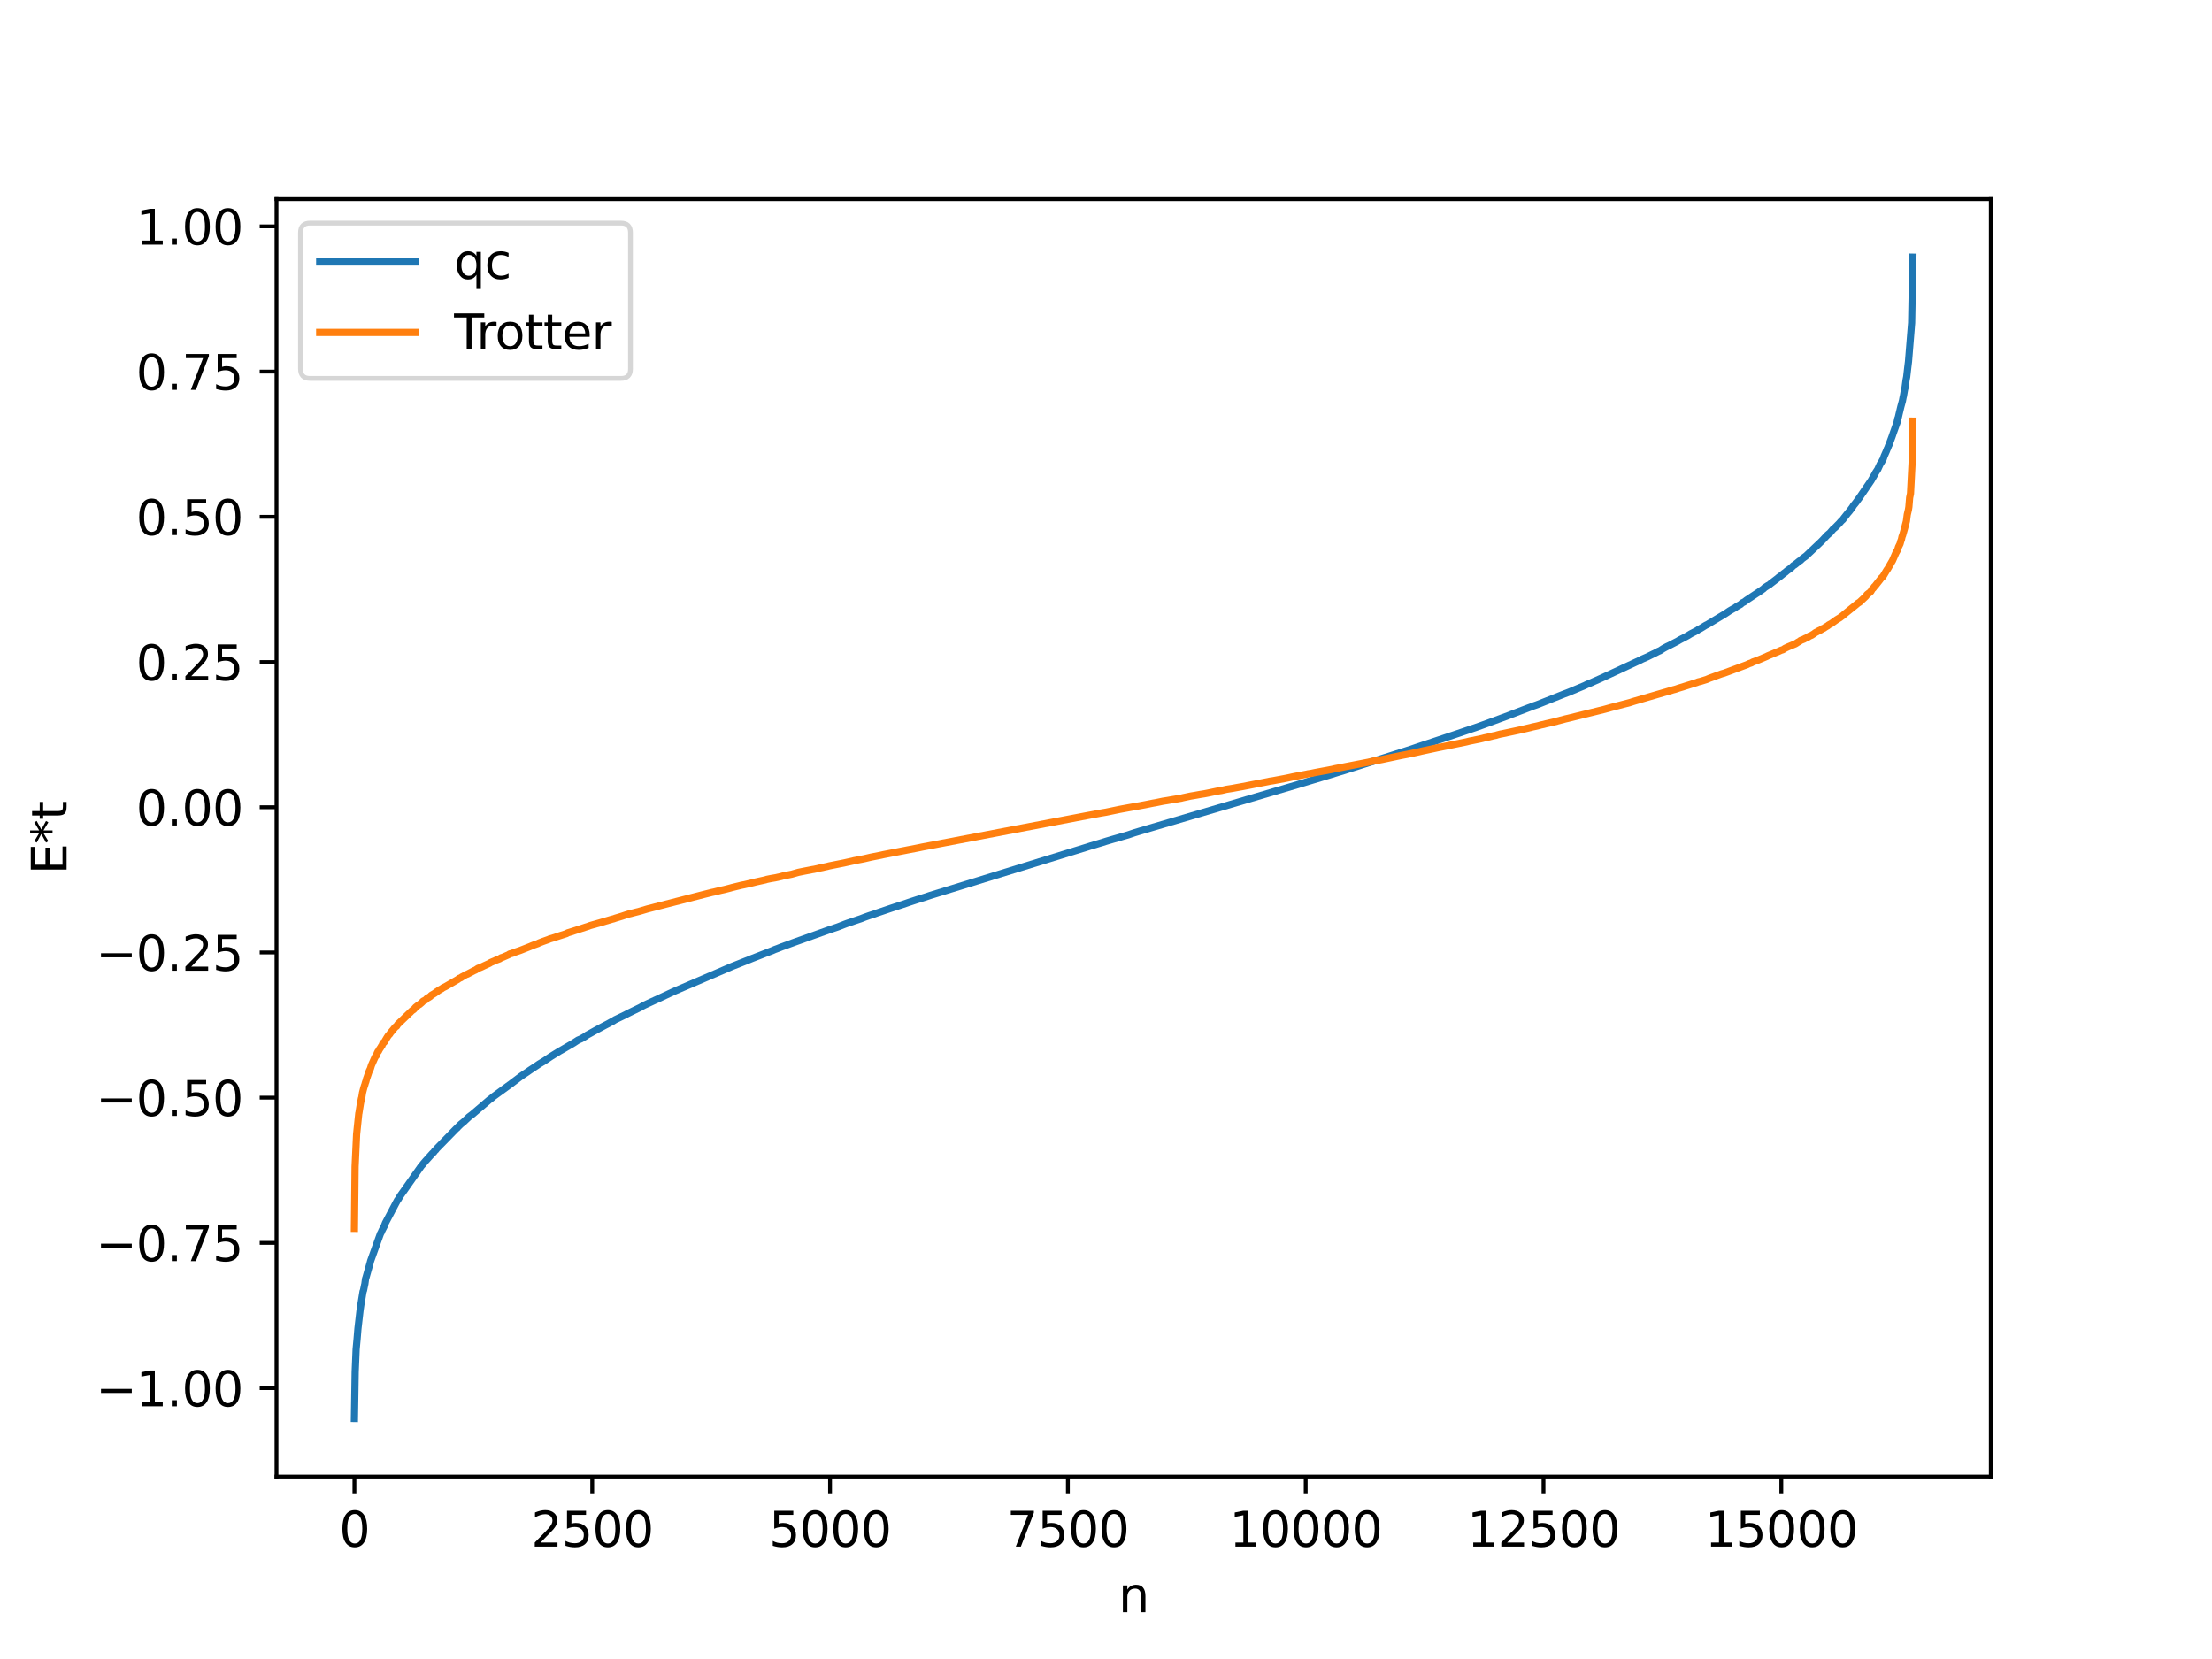 <?xml version="1.0" encoding="utf-8" standalone="no"?>
<!DOCTYPE svg PUBLIC "-//W3C//DTD SVG 1.1//EN"
  "http://www.w3.org/Graphics/SVG/1.1/DTD/svg11.dtd">
<svg xmlns:xlink="http://www.w3.org/1999/xlink" width="460.8pt" height="345.6pt" viewBox="0 0 460.8 345.6" xmlns="http://www.w3.org/2000/svg" version="1.1">
 <defs>
  <style type="text/css">*{stroke-linejoin: round; stroke-linecap: butt}</style>
 </defs>
 <g id="figure_1">
  <g id="patch_1">
   <path d="M 0 345.6 
L 460.8 345.6 
L 460.8 0 
L 0 0 
z
" style="fill: #ffffff"/>
  </g>
  <g id="axes_1">
   <g id="patch_2">
    <path d="M 57.6 307.584 
L 414.72 307.584 
L 414.72 41.472 
L 57.6 41.472 
z
" style="fill: #ffffff"/>
   </g>
   <g id="matplotlib.axis_1">
    <g id="xtick_1">
     <g id="line2d_1">
      <defs>
       <path id="m2e78c21d4d" d="M 0 0 
L 0 3.5 
" style="stroke: #000000; stroke-width: 0.8"/>
      </defs>
      <g>
       <use xlink:href="#m2e78c21d4d" x="73.833" y="307.584" style="stroke: #000000; stroke-width: 0.8"/>
      </g>
     </g>
     <g id="text_1">
      <!-- 0 -->
      <g transform="translate(70.651 322.182) scale(0.1 -0.1)">
       <defs>
        <path id="DejaVuSans-30" d="M 2034 4250 
Q 1547 4250 1301 3770 
Q 1056 3291 1056 2328 
Q 1056 1369 1301 889 
Q 1547 409 2034 409 
Q 2525 409 2770 889 
Q 3016 1369 3016 2328 
Q 3016 3291 2770 3770 
Q 2525 4250 2034 4250 
z
M 2034 4750 
Q 2819 4750 3233 4129 
Q 3647 3509 3647 2328 
Q 3647 1150 3233 529 
Q 2819 -91 2034 -91 
Q 1250 -91 836 529 
Q 422 1150 422 2328 
Q 422 3509 836 4129 
Q 1250 4750 2034 4750 
z
" transform="scale(0.016)"/>
       </defs>
       <use xlink:href="#DejaVuSans-30"/>
      </g>
     </g>
    </g>
    <g id="xtick_2">
     <g id="line2d_2">
      <g>
       <use xlink:href="#m2e78c21d4d" x="123.374" y="307.584" style="stroke: #000000; stroke-width: 0.8"/>
      </g>
     </g>
     <g id="text_2">
      <!-- 2500 -->
      <g transform="translate(110.649 322.182) scale(0.1 -0.1)">
       <defs>
        <path id="DejaVuSans-32" d="M 1228 531 
L 3431 531 
L 3431 0 
L 469 0 
L 469 531 
Q 828 903 1448 1529 
Q 2069 2156 2228 2338 
Q 2531 2678 2651 2914 
Q 2772 3150 2772 3378 
Q 2772 3750 2511 3984 
Q 2250 4219 1831 4219 
Q 1534 4219 1204 4116 
Q 875 4013 500 3803 
L 500 4441 
Q 881 4594 1212 4672 
Q 1544 4750 1819 4750 
Q 2544 4750 2975 4387 
Q 3406 4025 3406 3419 
Q 3406 3131 3298 2873 
Q 3191 2616 2906 2266 
Q 2828 2175 2409 1742 
Q 1991 1309 1228 531 
z
" transform="scale(0.016)"/>
        <path id="DejaVuSans-35" d="M 691 4666 
L 3169 4666 
L 3169 4134 
L 1269 4134 
L 1269 2991 
Q 1406 3038 1543 3061 
Q 1681 3084 1819 3084 
Q 2600 3084 3056 2656 
Q 3513 2228 3513 1497 
Q 3513 744 3044 326 
Q 2575 -91 1722 -91 
Q 1428 -91 1123 -41 
Q 819 9 494 109 
L 494 744 
Q 775 591 1075 516 
Q 1375 441 1709 441 
Q 2250 441 2565 725 
Q 2881 1009 2881 1497 
Q 2881 1984 2565 2268 
Q 2250 2553 1709 2553 
Q 1456 2553 1204 2497 
Q 953 2441 691 2322 
L 691 4666 
z
" transform="scale(0.016)"/>
       </defs>
       <use xlink:href="#DejaVuSans-32"/>
       <use xlink:href="#DejaVuSans-35" x="63.623"/>
       <use xlink:href="#DejaVuSans-30" x="127.246"/>
       <use xlink:href="#DejaVuSans-30" x="190.869"/>
      </g>
     </g>
    </g>
    <g id="xtick_3">
     <g id="line2d_3">
      <g>
       <use xlink:href="#m2e78c21d4d" x="172.915" y="307.584" style="stroke: #000000; stroke-width: 0.8"/>
      </g>
     </g>
     <g id="text_3">
      <!-- 5000 -->
      <g transform="translate(160.19 322.182) scale(0.1 -0.1)">
       <use xlink:href="#DejaVuSans-35"/>
       <use xlink:href="#DejaVuSans-30" x="63.623"/>
       <use xlink:href="#DejaVuSans-30" x="127.246"/>
       <use xlink:href="#DejaVuSans-30" x="190.869"/>
      </g>
     </g>
    </g>
    <g id="xtick_4">
     <g id="line2d_4">
      <g>
       <use xlink:href="#m2e78c21d4d" x="222.457" y="307.584" style="stroke: #000000; stroke-width: 0.8"/>
      </g>
     </g>
     <g id="text_4">
      <!-- 7500 -->
      <g transform="translate(209.732 322.182) scale(0.1 -0.1)">
       <defs>
        <path id="DejaVuSans-37" d="M 525 4666 
L 3525 4666 
L 3525 4397 
L 1831 0 
L 1172 0 
L 2766 4134 
L 525 4134 
L 525 4666 
z
" transform="scale(0.016)"/>
       </defs>
       <use xlink:href="#DejaVuSans-37"/>
       <use xlink:href="#DejaVuSans-35" x="63.623"/>
       <use xlink:href="#DejaVuSans-30" x="127.246"/>
       <use xlink:href="#DejaVuSans-30" x="190.869"/>
      </g>
     </g>
    </g>
    <g id="xtick_5">
     <g id="line2d_5">
      <g>
       <use xlink:href="#m2e78c21d4d" x="271.998" y="307.584" style="stroke: #000000; stroke-width: 0.8"/>
      </g>
     </g>
     <g id="text_5">
      <!-- 10000 -->
      <g transform="translate(256.092 322.182) scale(0.1 -0.1)">
       <defs>
        <path id="DejaVuSans-31" d="M 794 531 
L 1825 531 
L 1825 4091 
L 703 3866 
L 703 4441 
L 1819 4666 
L 2450 4666 
L 2450 531 
L 3481 531 
L 3481 0 
L 794 0 
L 794 531 
z
" transform="scale(0.016)"/>
       </defs>
       <use xlink:href="#DejaVuSans-31"/>
       <use xlink:href="#DejaVuSans-30" x="63.623"/>
       <use xlink:href="#DejaVuSans-30" x="127.246"/>
       <use xlink:href="#DejaVuSans-30" x="190.869"/>
       <use xlink:href="#DejaVuSans-30" x="254.492"/>
      </g>
     </g>
    </g>
    <g id="xtick_6">
     <g id="line2d_6">
      <g>
       <use xlink:href="#m2e78c21d4d" x="321.54" y="307.584" style="stroke: #000000; stroke-width: 0.8"/>
      </g>
     </g>
     <g id="text_6">
      <!-- 12500 -->
      <g transform="translate(305.633 322.182) scale(0.1 -0.1)">
       <use xlink:href="#DejaVuSans-31"/>
       <use xlink:href="#DejaVuSans-32" x="63.623"/>
       <use xlink:href="#DejaVuSans-35" x="127.246"/>
       <use xlink:href="#DejaVuSans-30" x="190.869"/>
       <use xlink:href="#DejaVuSans-30" x="254.492"/>
      </g>
     </g>
    </g>
    <g id="xtick_7">
     <g id="line2d_7">
      <g>
       <use xlink:href="#m2e78c21d4d" x="371.081" y="307.584" style="stroke: #000000; stroke-width: 0.8"/>
      </g>
     </g>
     <g id="text_7">
      <!-- 15000 -->
      <g transform="translate(355.175 322.182) scale(0.1 -0.1)">
       <use xlink:href="#DejaVuSans-31"/>
       <use xlink:href="#DejaVuSans-35" x="63.623"/>
       <use xlink:href="#DejaVuSans-30" x="127.246"/>
       <use xlink:href="#DejaVuSans-30" x="190.869"/>
       <use xlink:href="#DejaVuSans-30" x="254.492"/>
      </g>
     </g>
    </g>
    <g id="text_8">
     <!-- n -->
     <g transform="translate(232.991 335.861) scale(0.1 -0.1)">
      <defs>
       <path id="DejaVuSans-6e" d="M 3513 2113 
L 3513 0 
L 2938 0 
L 2938 2094 
Q 2938 2591 2744 2837 
Q 2550 3084 2163 3084 
Q 1697 3084 1428 2787 
Q 1159 2491 1159 1978 
L 1159 0 
L 581 0 
L 581 3500 
L 1159 3500 
L 1159 2956 
Q 1366 3272 1645 3428 
Q 1925 3584 2291 3584 
Q 2894 3584 3203 3211 
Q 3513 2838 3513 2113 
z
" transform="scale(0.016)"/>
      </defs>
      <use xlink:href="#DejaVuSans-6e"/>
     </g>
    </g>
   </g>
   <g id="matplotlib.axis_2">
    <g id="ytick_1">
     <g id="line2d_8">
      <defs>
       <path id="m9620759333" d="M 0 0 
L -3.5 0 
" style="stroke: #000000; stroke-width: 0.8"/>
      </defs>
      <g>
       <use xlink:href="#m9620759333" x="57.6" y="289.163" style="stroke: #000000; stroke-width: 0.8"/>
      </g>
     </g>
     <g id="text_9">
      <!-- −1.00 -->
      <g transform="translate(19.955 292.962) scale(0.1 -0.1)">
       <defs>
        <path id="DejaVuSans-2212" d="M 678 2272 
L 4684 2272 
L 4684 1741 
L 678 1741 
L 678 2272 
z
" transform="scale(0.016)"/>
        <path id="DejaVuSans-2e" d="M 684 794 
L 1344 794 
L 1344 0 
L 684 0 
L 684 794 
z
" transform="scale(0.016)"/>
       </defs>
       <use xlink:href="#DejaVuSans-2212"/>
       <use xlink:href="#DejaVuSans-31" x="83.789"/>
       <use xlink:href="#DejaVuSans-2e" x="147.412"/>
       <use xlink:href="#DejaVuSans-30" x="179.199"/>
       <use xlink:href="#DejaVuSans-30" x="242.822"/>
      </g>
     </g>
    </g>
    <g id="ytick_2">
     <g id="line2d_9">
      <g>
       <use xlink:href="#m9620759333" x="57.6" y="258.913" style="stroke: #000000; stroke-width: 0.8"/>
      </g>
     </g>
     <g id="text_10">
      <!-- −0.75 -->
      <g transform="translate(19.955 262.712) scale(0.1 -0.1)">
       <use xlink:href="#DejaVuSans-2212"/>
       <use xlink:href="#DejaVuSans-30" x="83.789"/>
       <use xlink:href="#DejaVuSans-2e" x="147.412"/>
       <use xlink:href="#DejaVuSans-37" x="179.199"/>
       <use xlink:href="#DejaVuSans-35" x="242.822"/>
      </g>
     </g>
    </g>
    <g id="ytick_3">
     <g id="line2d_10">
      <g>
       <use xlink:href="#m9620759333" x="57.6" y="228.662" style="stroke: #000000; stroke-width: 0.8"/>
      </g>
     </g>
     <g id="text_11">
      <!-- −0.50 -->
      <g transform="translate(19.955 232.461) scale(0.1 -0.1)">
       <use xlink:href="#DejaVuSans-2212"/>
       <use xlink:href="#DejaVuSans-30" x="83.789"/>
       <use xlink:href="#DejaVuSans-2e" x="147.412"/>
       <use xlink:href="#DejaVuSans-35" x="179.199"/>
       <use xlink:href="#DejaVuSans-30" x="242.822"/>
      </g>
     </g>
    </g>
    <g id="ytick_4">
     <g id="line2d_11">
      <g>
       <use xlink:href="#m9620759333" x="57.6" y="198.412" style="stroke: #000000; stroke-width: 0.8"/>
      </g>
     </g>
     <g id="text_12">
      <!-- −0.25 -->
      <g transform="translate(19.955 202.211) scale(0.1 -0.1)">
       <use xlink:href="#DejaVuSans-2212"/>
       <use xlink:href="#DejaVuSans-30" x="83.789"/>
       <use xlink:href="#DejaVuSans-2e" x="147.412"/>
       <use xlink:href="#DejaVuSans-32" x="179.199"/>
       <use xlink:href="#DejaVuSans-35" x="242.822"/>
      </g>
     </g>
    </g>
    <g id="ytick_5">
     <g id="line2d_12">
      <g>
       <use xlink:href="#m9620759333" x="57.6" y="168.161" style="stroke: #000000; stroke-width: 0.8"/>
      </g>
     </g>
     <g id="text_13">
      <!-- 0.00 -->
      <g transform="translate(28.334 171.96) scale(0.1 -0.1)">
       <use xlink:href="#DejaVuSans-30"/>
       <use xlink:href="#DejaVuSans-2e" x="63.623"/>
       <use xlink:href="#DejaVuSans-30" x="95.41"/>
       <use xlink:href="#DejaVuSans-30" x="159.033"/>
      </g>
     </g>
    </g>
    <g id="ytick_6">
     <g id="line2d_13">
      <g>
       <use xlink:href="#m9620759333" x="57.6" y="137.911" style="stroke: #000000; stroke-width: 0.8"/>
      </g>
     </g>
     <g id="text_14">
      <!-- 0.25 -->
      <g transform="translate(28.334 141.71) scale(0.1 -0.1)">
       <use xlink:href="#DejaVuSans-30"/>
       <use xlink:href="#DejaVuSans-2e" x="63.623"/>
       <use xlink:href="#DejaVuSans-32" x="95.41"/>
       <use xlink:href="#DejaVuSans-35" x="159.033"/>
      </g>
     </g>
    </g>
    <g id="ytick_7">
     <g id="line2d_14">
      <g>
       <use xlink:href="#m9620759333" x="57.6" y="107.66" style="stroke: #000000; stroke-width: 0.8"/>
      </g>
     </g>
     <g id="text_15">
      <!-- 0.50 -->
      <g transform="translate(28.334 111.46) scale(0.1 -0.1)">
       <use xlink:href="#DejaVuSans-30"/>
       <use xlink:href="#DejaVuSans-2e" x="63.623"/>
       <use xlink:href="#DejaVuSans-35" x="95.41"/>
       <use xlink:href="#DejaVuSans-30" x="159.033"/>
      </g>
     </g>
    </g>
    <g id="ytick_8">
     <g id="line2d_15">
      <g>
       <use xlink:href="#m9620759333" x="57.6" y="77.41" style="stroke: #000000; stroke-width: 0.8"/>
      </g>
     </g>
     <g id="text_16">
      <!-- 0.75 -->
      <g transform="translate(28.334 81.209) scale(0.1 -0.1)">
       <use xlink:href="#DejaVuSans-30"/>
       <use xlink:href="#DejaVuSans-2e" x="63.623"/>
       <use xlink:href="#DejaVuSans-37" x="95.41"/>
       <use xlink:href="#DejaVuSans-35" x="159.033"/>
      </g>
     </g>
    </g>
    <g id="ytick_9">
     <g id="line2d_16">
      <g>
       <use xlink:href="#m9620759333" x="57.6" y="47.159" style="stroke: #000000; stroke-width: 0.8"/>
      </g>
     </g>
     <g id="text_17">
      <!-- 1.00 -->
      <g transform="translate(28.334 50.959) scale(0.1 -0.1)">
       <use xlink:href="#DejaVuSans-31"/>
       <use xlink:href="#DejaVuSans-2e" x="63.623"/>
       <use xlink:href="#DejaVuSans-30" x="95.41"/>
       <use xlink:href="#DejaVuSans-30" x="159.033"/>
      </g>
     </g>
    </g>
    <g id="text_18">
     <!-- E*t -->
     <g transform="translate(13.875 182.148) rotate(-90) scale(0.1 -0.1)">
      <defs>
       <path id="DejaVuSans-45" d="M 628 4666 
L 3578 4666 
L 3578 4134 
L 1259 4134 
L 1259 2753 
L 3481 2753 
L 3481 2222 
L 1259 2222 
L 1259 531 
L 3634 531 
L 3634 0 
L 628 0 
L 628 4666 
z
" transform="scale(0.016)"/>
       <path id="DejaVuSans-2a" d="M 3009 3897 
L 1888 3291 
L 3009 2681 
L 2828 2375 
L 1778 3009 
L 1778 1831 
L 1422 1831 
L 1422 3009 
L 372 2375 
L 191 2681 
L 1313 3291 
L 191 3897 
L 372 4206 
L 1422 3572 
L 1422 4750 
L 1778 4750 
L 1778 3572 
L 2828 4206 
L 3009 3897 
z
" transform="scale(0.016)"/>
       <path id="DejaVuSans-74" d="M 1172 4494 
L 1172 3500 
L 2356 3500 
L 2356 3053 
L 1172 3053 
L 1172 1153 
Q 1172 725 1289 603 
Q 1406 481 1766 481 
L 2356 481 
L 2356 0 
L 1766 0 
Q 1100 0 847 248 
Q 594 497 594 1153 
L 594 3053 
L 172 3053 
L 172 3500 
L 594 3500 
L 594 4494 
L 1172 4494 
z
" transform="scale(0.016)"/>
      </defs>
      <use xlink:href="#DejaVuSans-45"/>
      <use xlink:href="#DejaVuSans-2a" x="63.184"/>
      <use xlink:href="#DejaVuSans-74" x="113.184"/>
     </g>
    </g>
   </g>
   <g id="line2d_17">
    <path d="M 73.833 295.488 
L 73.991 285.807 
L 74.189 281.079 
L 74.388 278.94 
L 74.566 276.78 
L 75.002 272.992 
L 75.16 271.886 
L 75.636 269.001 
L 75.715 268.856 
L 75.973 267.597 
L 75.993 267.565 
L 76.151 266.398 
L 76.25 266.106 
L 77.083 263.154 
L 77.221 262.634 
L 79.262 256.967 
L 79.401 256.742 
L 79.56 256.36 
L 80.035 255.443 
L 80.293 254.763 
L 82.512 250.559 
L 82.572 250.453 
L 82.81 250.01 
L 82.968 249.827 
L 83.345 249.169 
L 83.8 248.526 
L 83.979 248.278 
L 87.843 242.788 
L 87.982 242.667 
L 88.16 242.432 
L 88.675 241.828 
L 88.873 241.616 
L 89.944 240.423 
L 90.062 240.288 
L 90.221 240.147 
L 90.36 240.015 
L 90.518 239.774 
L 90.776 239.543 
L 90.934 239.32 
L 95.056 235.102 
L 95.215 234.994 
L 95.373 234.798 
L 95.789 234.386 
L 95.988 234.192 
L 96.562 233.727 
L 96.721 233.588 
L 96.919 233.392 
L 97.533 232.826 
L 97.692 232.665 
L 98.128 232.342 
L 98.366 232.161 
L 101.913 229.139 
L 102.408 228.772 
L 102.745 228.473 
L 106.134 226.001 
L 106.312 225.885 
L 106.649 225.621 
L 108.036 224.577 
L 108.551 224.191 
L 109.285 223.691 
L 109.483 223.566 
L 109.8 223.352 
L 110.414 222.925 
L 111.9 221.94 
L 112.316 221.652 
L 113.347 221.033 
L 113.565 220.894 
L 114.635 220.173 
L 114.813 220.056 
L 116.636 218.93 
L 117.231 218.601 
L 117.489 218.447 
L 119.53 217.253 
L 119.847 217.042 
L 120.421 216.67 
L 121.075 216.39 
L 121.65 216.056 
L 121.888 215.914 
L 122.344 215.6 
L 122.918 215.29 
L 124.226 214.562 
L 124.444 214.446 
L 125.93 213.649 
L 126.168 213.523 
L 126.604 213.3 
L 127.417 212.848 
L 127.674 212.728 
L 128.13 212.433 
L 128.625 212.195 
L 129.418 211.813 
L 130.31 211.382 
L 130.766 211.138 
L 132.767 210.159 
L 133.342 209.881 
L 133.778 209.628 
L 134.214 209.395 
L 136.433 208.369 
L 137.166 208.038 
L 140.079 206.672 
L 140.733 206.377 
L 152.207 201.452 
L 152.584 201.293 
L 154.684 200.462 
L 155.1 200.299 
L 155.477 200.148 
L 155.794 200.03 
L 156.309 199.816 
L 156.567 199.707 
L 161.006 197.977 
L 161.382 197.807 
L 161.997 197.583 
L 162.868 197.237 
L 164.057 196.811 
L 164.454 196.662 
L 165.484 196.284 
L 165.9 196.135 
L 172.797 193.672 
L 174.422 193.131 
L 174.858 192.967 
L 175.868 192.573 
L 176.443 192.358 
L 176.879 192.21 
L 178.999 191.496 
L 179.257 191.414 
L 180.089 191.087 
L 181.04 190.751 
L 181.595 190.568 
L 182.17 190.384 
L 182.606 190.224 
L 183.121 190.049 
L 184.924 189.437 
L 185.658 189.189 
L 188.055 188.409 
L 188.689 188.195 
L 189.244 188.001 
L 190.354 187.638 
L 190.968 187.437 
L 192.058 187.097 
L 192.673 186.904 
L 193.762 186.54 
L 226.599 176.422 
L 227.173 176.236 
L 229.591 175.517 
L 230.443 175.243 
L 231.672 174.881 
L 232.048 174.772 
L 233.316 174.41 
L 233.812 174.26 
L 235.021 173.916 
L 235.536 173.741 
L 236.269 173.492 
L 237.577 173.098 
L 270.353 163.442 
L 270.809 163.296 
L 275.724 161.819 
L 276.18 161.68 
L 277.309 161.34 
L 278.974 160.824 
L 279.628 160.636 
L 292.33 156.595 
L 292.845 156.429 
L 294.034 156.046 
L 294.589 155.856 
L 294.985 155.717 
L 301.406 153.579 
L 301.901 153.406 
L 302.615 153.175 
L 305.567 152.175 
L 305.845 152.085 
L 306.657 151.805 
L 307.311 151.589 
L 308.976 150.996 
L 310.403 150.475 
L 314.624 148.914 
L 314.881 148.804 
L 319.459 147.06 
L 320.093 146.845 
L 320.985 146.498 
L 321.322 146.364 
L 321.758 146.189 
L 325.82 144.576 
L 326.91 144.162 
L 327.187 144.046 
L 330.14 142.802 
L 330.338 142.699 
L 330.715 142.525 
L 331.388 142.254 
L 331.705 142.118 
L 331.983 141.987 
L 333.43 141.346 
L 333.707 141.222 
L 337.532 139.453 
L 337.968 139.242 
L 338.998 138.769 
L 341.653 137.534 
L 342.089 137.306 
L 343.199 136.823 
L 344.428 136.212 
L 344.666 136.108 
L 345.082 135.893 
L 345.438 135.704 
L 345.815 135.547 
L 346.112 135.352 
L 346.409 135.155 
L 346.726 134.975 
L 347.321 134.659 
L 347.579 134.546 
L 349.421 133.596 
L 349.62 133.48 
L 349.818 133.355 
L 350.115 133.195 
L 350.928 132.776 
L 351.423 132.509 
L 351.641 132.389 
L 352.057 132.131 
L 352.235 132.022 
L 352.85 131.707 
L 353.603 131.305 
L 353.86 131.118 
L 354.257 130.922 
L 354.713 130.646 
L 355.208 130.334 
L 355.466 130.193 
L 355.684 130.094 
L 356.02 129.885 
L 359.31 127.909 
L 359.528 127.768 
L 360.301 127.249 
L 360.638 127.052 
L 361.173 126.751 
L 361.43 126.618 
L 361.668 126.433 
L 361.866 126.308 
L 362.164 126.142 
L 362.619 125.89 
L 362.897 125.609 
L 363.313 125.406 
L 363.511 125.274 
L 363.828 125.023 
L 366.939 122.961 
L 367.118 122.822 
L 367.336 122.674 
L 367.613 122.403 
L 368.128 122.075 
L 368.267 121.979 
L 368.525 121.868 
L 368.782 121.639 
L 370.308 120.469 
L 370.586 120.224 
L 370.804 120.091 
L 371.675 119.383 
L 371.893 119.238 
L 372.29 118.895 
L 372.964 118.409 
L 373.142 118.279 
L 373.598 117.822 
L 373.875 117.665 
L 374.846 116.876 
L 375.064 116.762 
L 375.441 116.392 
L 376.332 115.733 
L 376.471 115.581 
L 379.047 113.151 
L 379.285 112.924 
L 379.662 112.545 
L 380.434 111.714 
L 380.613 111.523 
L 380.95 111.226 
L 381.108 111.105 
L 381.227 110.992 
L 381.881 110.23 
L 382.059 110.075 
L 382.297 109.888 
L 382.416 109.773 
L 382.634 109.549 
L 382.793 109.383 
L 383.169 109.011 
L 383.387 108.749 
L 383.684 108.426 
L 383.922 108.225 
L 384.081 107.975 
L 384.992 106.82 
L 385.25 106.529 
L 385.904 105.653 
L 386.122 105.284 
L 386.32 105.06 
L 386.538 104.792 
L 386.875 104.341 
L 387.013 104.131 
L 387.291 103.767 
L 387.37 103.648 
L 389.788 100.115 
L 389.966 99.802 
L 390.541 98.82 
L 390.719 98.462 
L 391.175 97.772 
L 391.393 97.289 
L 391.67 96.698 
L 391.849 96.404 
L 391.987 96.204 
L 392.166 95.854 
L 392.265 95.72 
L 392.503 95.028 
L 392.978 93.946 
L 393.157 93.48 
L 393.236 93.357 
L 393.434 92.814 
L 393.513 92.705 
L 393.751 92.018 
L 394.147 90.958 
L 394.306 90.495 
L 394.346 90.365 
L 395.178 88.027 
L 395.336 87.233 
L 395.455 86.934 
L 395.654 86.07 
L 395.792 85.503 
L 395.971 84.746 
L 396.307 83.52 
L 396.486 82.573 
L 396.506 82.565 
L 396.763 81.071 
L 396.842 80.837 
L 397.08 79.09 
L 397.12 78.894 
L 397.199 78.497 
L 397.417 76.598 
L 397.576 75.3 
L 398.23 67.255 
L 398.487 53.568 
L 398.487 53.568 
" clip-path="url(#pbaa488b3fd)" style="fill: none; stroke: #1f77b4; stroke-width: 1.5; stroke-linecap: square"/>
   </g>
   <g id="line2d_18">
    <path d="M 73.833 255.888 
L 73.971 243.035 
L 74.289 236.278 
L 74.744 231.906 
L 74.764 231.892 
L 75.042 230.154 
L 75.081 229.912 
L 75.299 228.795 
L 75.339 228.773 
L 75.517 227.654 
L 75.775 226.647 
L 75.933 226.126 
L 75.953 226.125 
L 76.151 225.424 
L 76.191 225.387 
L 76.389 224.618 
L 76.429 224.547 
L 76.845 223.308 
L 76.944 223.059 
L 77.162 222.62 
L 77.38 221.905 
L 77.994 220.528 
L 78.153 220.175 
L 78.272 220.025 
L 78.41 219.886 
L 78.549 219.456 
L 78.747 219.048 
L 78.846 218.986 
L 79.044 218.59 
L 79.282 218.244 
L 79.48 217.903 
L 79.56 217.848 
L 79.778 217.278 
L 79.996 217.152 
L 80.055 217.103 
L 80.233 216.786 
L 80.63 216.123 
L 80.729 215.972 
L 80.907 215.697 
L 81.026 215.579 
L 81.185 215.42 
L 81.323 215.18 
L 81.977 214.407 
L 82.057 214.292 
L 82.413 213.886 
L 82.611 213.786 
L 82.849 213.397 
L 85.366 210.973 
L 85.485 210.894 
L 85.643 210.698 
L 85.941 210.453 
L 86.159 210.32 
L 86.575 209.837 
L 87.209 209.331 
L 87.387 209.251 
L 87.605 209.062 
L 87.764 208.935 
L 87.922 208.787 
L 88.14 208.556 
L 88.537 208.357 
L 88.715 208.243 
L 88.794 208.15 
L 88.953 207.978 
L 89.23 207.829 
L 89.488 207.665 
L 89.646 207.564 
L 89.825 207.354 
L 90.102 207.183 
L 90.28 207.086 
L 90.479 206.962 
L 90.637 206.868 
L 90.855 206.654 
L 91.133 206.52 
L 91.271 206.397 
L 91.569 206.22 
L 91.747 206.106 
L 92.024 205.964 
L 92.262 205.78 
L 92.837 205.499 
L 95.056 204.218 
L 95.453 203.983 
L 95.611 203.822 
L 96.027 203.674 
L 96.206 203.514 
L 96.681 203.287 
L 96.919 203.085 
L 97.395 202.917 
L 97.672 202.769 
L 98.782 202.19 
L 99.059 202.072 
L 99.337 201.886 
L 99.594 201.71 
L 99.951 201.594 
L 100.327 201.437 
L 100.863 201.176 
L 101.199 201.024 
L 101.992 200.659 
L 102.21 200.509 
L 102.745 200.281 
L 103.042 200.163 
L 103.32 200.027 
L 104.112 199.731 
L 104.35 199.534 
L 104.766 199.405 
L 105.916 198.902 
L 106.173 198.723 
L 106.748 198.585 
L 106.986 198.458 
L 108.016 198.108 
L 108.393 197.978 
L 108.67 197.868 
L 110.493 197.15 
L 110.751 197.033 
L 111.187 196.863 
L 112.059 196.558 
L 112.297 196.43 
L 112.713 196.27 
L 112.99 196.161 
L 113.347 196.034 
L 114.318 195.687 
L 114.496 195.596 
L 115.626 195.264 
L 115.923 195.152 
L 118.024 194.477 
L 118.242 194.331 
L 118.697 194.197 
L 122.601 192.933 
L 122.918 192.811 
L 125.019 192.217 
L 125.395 192.104 
L 127.496 191.484 
L 127.833 191.403 
L 128.229 191.26 
L 128.863 191.072 
L 129.616 190.843 
L 130.29 190.616 
L 130.667 190.496 
L 130.984 190.4 
L 131.479 190.287 
L 131.677 190.226 
L 133.282 189.816 
L 134.868 189.345 
L 146.758 186.294 
L 147.966 185.996 
L 148.264 185.917 
L 148.739 185.82 
L 149.354 185.669 
L 149.69 185.588 
L 150.226 185.457 
L 150.879 185.316 
L 152.148 184.994 
L 152.445 184.905 
L 153.357 184.681 
L 154.189 184.481 
L 154.387 184.427 
L 154.962 184.315 
L 156.349 184.002 
L 157.042 183.833 
L 157.359 183.75 
L 157.994 183.608 
L 159.44 183.29 
L 159.737 183.191 
L 160.372 183.063 
L 160.669 183.004 
L 161.462 182.872 
L 162.73 182.59 
L 163.265 182.439 
L 164.216 182.259 
L 164.929 182.116 
L 166.317 181.722 
L 167.466 181.488 
L 169.289 181.137 
L 169.527 181.105 
L 170.32 180.936 
L 170.676 180.843 
L 171.35 180.714 
L 171.726 180.618 
L 172.361 180.485 
L 172.697 180.391 
L 175.829 179.769 
L 176.562 179.605 
L 177.652 179.369 
L 177.87 179.303 
L 178.484 179.191 
L 178.781 179.131 
L 179.435 179.006 
L 180.089 178.877 
L 181.437 178.561 
L 181.674 178.513 
L 183.517 178.152 
L 184.033 178.034 
L 187.56 177.347 
L 188.689 177.13 
L 188.927 177.079 
L 190.592 176.763 
L 191.602 176.563 
L 192.118 176.453 
L 226.559 169.893 
L 227.986 169.63 
L 228.223 169.583 
L 228.858 169.466 
L 229.234 169.393 
L 230.423 169.192 
L 233.237 168.607 
L 233.455 168.568 
L 233.713 168.519 
L 238.548 167.64 
L 239.281 167.492 
L 240.272 167.294 
L 240.688 167.227 
L 241.877 166.986 
L 242.273 166.903 
L 243.126 166.772 
L 244.017 166.616 
L 246.138 166.257 
L 246.415 166.182 
L 248 165.844 
L 249.11 165.659 
L 250.022 165.493 
L 250.913 165.353 
L 251.607 165.22 
L 253.648 164.796 
L 254.48 164.667 
L 255.471 164.433 
L 256.343 164.297 
L 256.739 164.233 
L 257.671 164.06 
L 258.761 163.867 
L 264.29 162.795 
L 264.448 162.749 
L 265.181 162.639 
L 267.5 162.207 
L 268.312 162.047 
L 268.709 161.964 
L 269.283 161.833 
L 270.235 161.648 
L 272.236 161.265 
L 272.454 161.21 
L 273.128 161.109 
L 274.02 160.923 
L 275.684 160.615 
L 276.338 160.498 
L 277.567 160.261 
L 278.042 160.143 
L 285.434 158.709 
L 285.592 158.659 
L 286.306 158.511 
L 286.722 158.435 
L 287.515 158.29 
L 287.911 158.215 
L 291.696 157.418 
L 292.271 157.304 
L 293.024 157.164 
L 293.242 157.12 
L 294.094 156.944 
L 295.798 156.569 
L 296.056 156.501 
L 299.484 155.77 
L 300.177 155.632 
L 305.072 154.634 
L 305.488 154.545 
L 306.103 154.389 
L 308.223 153.962 
L 308.857 153.817 
L 309.194 153.723 
L 309.927 153.569 
L 311.116 153.28 
L 311.671 153.176 
L 311.889 153.094 
L 312.563 152.919 
L 312.88 152.867 
L 316.387 152.121 
L 318.884 151.542 
L 319.221 151.443 
L 319.954 151.292 
L 320.311 151.214 
L 320.727 151.104 
L 321.005 151.02 
L 321.559 150.91 
L 321.995 150.79 
L 324.235 150.277 
L 324.433 150.204 
L 324.869 150.096 
L 325.027 150.046 
L 325.404 149.959 
L 326.078 149.771 
L 326.751 149.619 
L 334.341 147.742 
L 335.629 147.38 
L 338.403 146.657 
L 338.602 146.608 
L 339.731 146.304 
L 340.009 146.204 
L 340.524 146.048 
L 346.786 144.224 
L 347.004 144.167 
L 348.668 143.671 
L 348.886 143.622 
L 349.263 143.506 
L 349.639 143.37 
L 350.65 143.07 
L 350.828 143.007 
L 353.484 142.173 
L 353.742 142.061 
L 354.257 141.939 
L 355.485 141.559 
L 355.822 141.418 
L 356.08 141.306 
L 358.636 140.376 
L 358.815 140.324 
L 359.151 140.233 
L 363.967 138.444 
L 364.304 138.269 
L 364.839 138.092 
L 365.156 137.904 
L 365.929 137.618 
L 366.206 137.523 
L 368.049 136.746 
L 368.227 136.645 
L 370.685 135.624 
L 370.982 135.477 
L 371.418 135.341 
L 371.874 135.04 
L 372.488 134.753 
L 373.994 134.128 
L 374.311 133.933 
L 374.549 133.767 
L 374.767 133.672 
L 375.104 133.411 
L 375.817 133.136 
L 375.976 133.028 
L 376.273 132.905 
L 376.451 132.813 
L 376.729 132.673 
L 376.867 132.549 
L 377.422 132.314 
L 377.66 132.151 
L 377.898 132.02 
L 378.056 131.877 
L 378.215 131.766 
L 378.512 131.622 
L 378.909 131.39 
L 379.186 131.268 
L 379.384 131.17 
L 379.562 131.006 
L 379.939 130.872 
L 380.177 130.696 
L 380.533 130.476 
L 380.732 130.372 
L 380.95 130.181 
L 381.485 129.893 
L 382.614 129.084 
L 383.328 128.653 
L 383.466 128.539 
L 384.001 128.144 
L 384.219 127.944 
L 386.796 125.862 
L 387.013 125.67 
L 387.39 125.445 
L 388.559 124.342 
L 388.738 124.161 
L 388.936 123.856 
L 389.154 123.691 
L 389.312 123.564 
L 389.451 123.468 
L 389.649 123.293 
L 389.748 123.191 
L 390.006 122.733 
L 390.263 122.497 
L 390.362 122.345 
L 390.501 122.153 
L 390.62 122.082 
L 390.798 121.836 
L 391.611 120.802 
L 391.849 120.479 
L 392.265 120.081 
L 393.097 118.689 
L 393.216 118.558 
L 394.147 116.945 
L 394.227 116.819 
L 394.92 115.231 
L 395.218 114.686 
L 395.297 114.587 
L 395.495 113.941 
L 395.812 113.297 
L 395.99 112.64 
L 396.07 112.519 
L 396.228 111.791 
L 396.347 111.509 
L 396.724 110.173 
L 397.14 108.566 
L 397.318 107.204 
L 397.556 106.199 
L 397.655 105.588 
L 397.814 103.668 
L 397.992 102.814 
L 398.388 95.209 
L 398.487 87.733 
L 398.487 87.733 
" clip-path="url(#pbaa488b3fd)" style="fill: none; stroke: #ff7f0e; stroke-width: 1.5; stroke-linecap: square"/>
   </g>
   <g id="patch_3">
    <path d="M 57.6 307.584 
L 57.6 41.472 
" style="fill: none; stroke: #000000; stroke-width: 0.8; stroke-linejoin: miter; stroke-linecap: square"/>
   </g>
   <g id="patch_4">
    <path d="M 414.72 307.584 
L 414.72 41.472 
" style="fill: none; stroke: #000000; stroke-width: 0.8; stroke-linejoin: miter; stroke-linecap: square"/>
   </g>
   <g id="patch_5">
    <path d="M 57.6 307.584 
L 414.72 307.584 
" style="fill: none; stroke: #000000; stroke-width: 0.8; stroke-linejoin: miter; stroke-linecap: square"/>
   </g>
   <g id="patch_6">
    <path d="M 57.6 41.472 
L 414.72 41.472 
" style="fill: none; stroke: #000000; stroke-width: 0.8; stroke-linejoin: miter; stroke-linecap: square"/>
   </g>
   <g id="legend_1">
    <g id="patch_7">
     <path d="M 64.6 78.828 
L 129.342 78.828 
Q 131.342 78.828 131.342 76.828 
L 131.342 48.472 
Q 131.342 46.472 129.342 46.472 
L 64.6 46.472 
Q 62.6 46.472 62.6 48.472 
L 62.6 76.828 
Q 62.6 78.828 64.6 78.828 
z
" style="fill: #ffffff; opacity: 0.8; stroke: #cccccc; stroke-linejoin: miter"/>
    </g>
    <g id="line2d_19">
     <path d="M 66.6 54.57 
L 76.6 54.57 
L 86.6 54.57 
" style="fill: none; stroke: #1f77b4; stroke-width: 1.5; stroke-linecap: square"/>
    </g>
    <g id="text_19">
     <!-- qc -->
     <g transform="translate(94.6 58.07) scale(0.1 -0.1)">
      <defs>
       <path id="DejaVuSans-71" d="M 947 1747 
Q 947 1113 1208 752 
Q 1469 391 1925 391 
Q 2381 391 2643 752 
Q 2906 1113 2906 1747 
Q 2906 2381 2643 2742 
Q 2381 3103 1925 3103 
Q 1469 3103 1208 2742 
Q 947 2381 947 1747 
z
M 2906 525 
Q 2725 213 2448 61 
Q 2172 -91 1784 -91 
Q 1150 -91 751 415 
Q 353 922 353 1747 
Q 353 2572 751 3078 
Q 1150 3584 1784 3584 
Q 2172 3584 2448 3432 
Q 2725 3281 2906 2969 
L 2906 3500 
L 3481 3500 
L 3481 -1331 
L 2906 -1331 
L 2906 525 
z
" transform="scale(0.016)"/>
       <path id="DejaVuSans-63" d="M 3122 3366 
L 3122 2828 
Q 2878 2963 2633 3030 
Q 2388 3097 2138 3097 
Q 1578 3097 1268 2742 
Q 959 2388 959 1747 
Q 959 1106 1268 751 
Q 1578 397 2138 397 
Q 2388 397 2633 464 
Q 2878 531 3122 666 
L 3122 134 
Q 2881 22 2623 -34 
Q 2366 -91 2075 -91 
Q 1284 -91 818 406 
Q 353 903 353 1747 
Q 353 2603 823 3093 
Q 1294 3584 2113 3584 
Q 2378 3584 2631 3529 
Q 2884 3475 3122 3366 
z
" transform="scale(0.016)"/>
      </defs>
      <use xlink:href="#DejaVuSans-71"/>
      <use xlink:href="#DejaVuSans-63" x="63.477"/>
     </g>
    </g>
    <g id="line2d_20">
     <path d="M 66.6 69.249 
L 76.6 69.249 
L 86.6 69.249 
" style="fill: none; stroke: #ff7f0e; stroke-width: 1.5; stroke-linecap: square"/>
    </g>
    <g id="text_20">
     <!-- Trotter -->
     <g transform="translate(94.6 72.749) scale(0.1 -0.1)">
      <defs>
       <path id="DejaVuSans-54" d="M -19 4666 
L 3928 4666 
L 3928 4134 
L 2272 4134 
L 2272 0 
L 1638 0 
L 1638 4134 
L -19 4134 
L -19 4666 
z
" transform="scale(0.016)"/>
       <path id="DejaVuSans-72" d="M 2631 2963 
Q 2534 3019 2420 3045 
Q 2306 3072 2169 3072 
Q 1681 3072 1420 2755 
Q 1159 2438 1159 1844 
L 1159 0 
L 581 0 
L 581 3500 
L 1159 3500 
L 1159 2956 
Q 1341 3275 1631 3429 
Q 1922 3584 2338 3584 
Q 2397 3584 2469 3576 
Q 2541 3569 2628 3553 
L 2631 2963 
z
" transform="scale(0.016)"/>
       <path id="DejaVuSans-6f" d="M 1959 3097 
Q 1497 3097 1228 2736 
Q 959 2375 959 1747 
Q 959 1119 1226 758 
Q 1494 397 1959 397 
Q 2419 397 2687 759 
Q 2956 1122 2956 1747 
Q 2956 2369 2687 2733 
Q 2419 3097 1959 3097 
z
M 1959 3584 
Q 2709 3584 3137 3096 
Q 3566 2609 3566 1747 
Q 3566 888 3137 398 
Q 2709 -91 1959 -91 
Q 1206 -91 779 398 
Q 353 888 353 1747 
Q 353 2609 779 3096 
Q 1206 3584 1959 3584 
z
" transform="scale(0.016)"/>
       <path id="DejaVuSans-65" d="M 3597 1894 
L 3597 1613 
L 953 1613 
Q 991 1019 1311 708 
Q 1631 397 2203 397 
Q 2534 397 2845 478 
Q 3156 559 3463 722 
L 3463 178 
Q 3153 47 2828 -22 
Q 2503 -91 2169 -91 
Q 1331 -91 842 396 
Q 353 884 353 1716 
Q 353 2575 817 3079 
Q 1281 3584 2069 3584 
Q 2775 3584 3186 3129 
Q 3597 2675 3597 1894 
z
M 3022 2063 
Q 3016 2534 2758 2815 
Q 2500 3097 2075 3097 
Q 1594 3097 1305 2825 
Q 1016 2553 972 2059 
L 3022 2063 
z
" transform="scale(0.016)"/>
      </defs>
      <use xlink:href="#DejaVuSans-54"/>
      <use xlink:href="#DejaVuSans-72" x="46.334"/>
      <use xlink:href="#DejaVuSans-6f" x="85.197"/>
      <use xlink:href="#DejaVuSans-74" x="146.379"/>
      <use xlink:href="#DejaVuSans-74" x="185.588"/>
      <use xlink:href="#DejaVuSans-65" x="224.797"/>
      <use xlink:href="#DejaVuSans-72" x="286.32"/>
     </g>
    </g>
   </g>
  </g>
 </g>
 <defs>
  <clipPath id="pbaa488b3fd">
   <rect x="57.6" y="41.472" width="357.12" height="266.112"/>
  </clipPath>
 </defs>
</svg>
